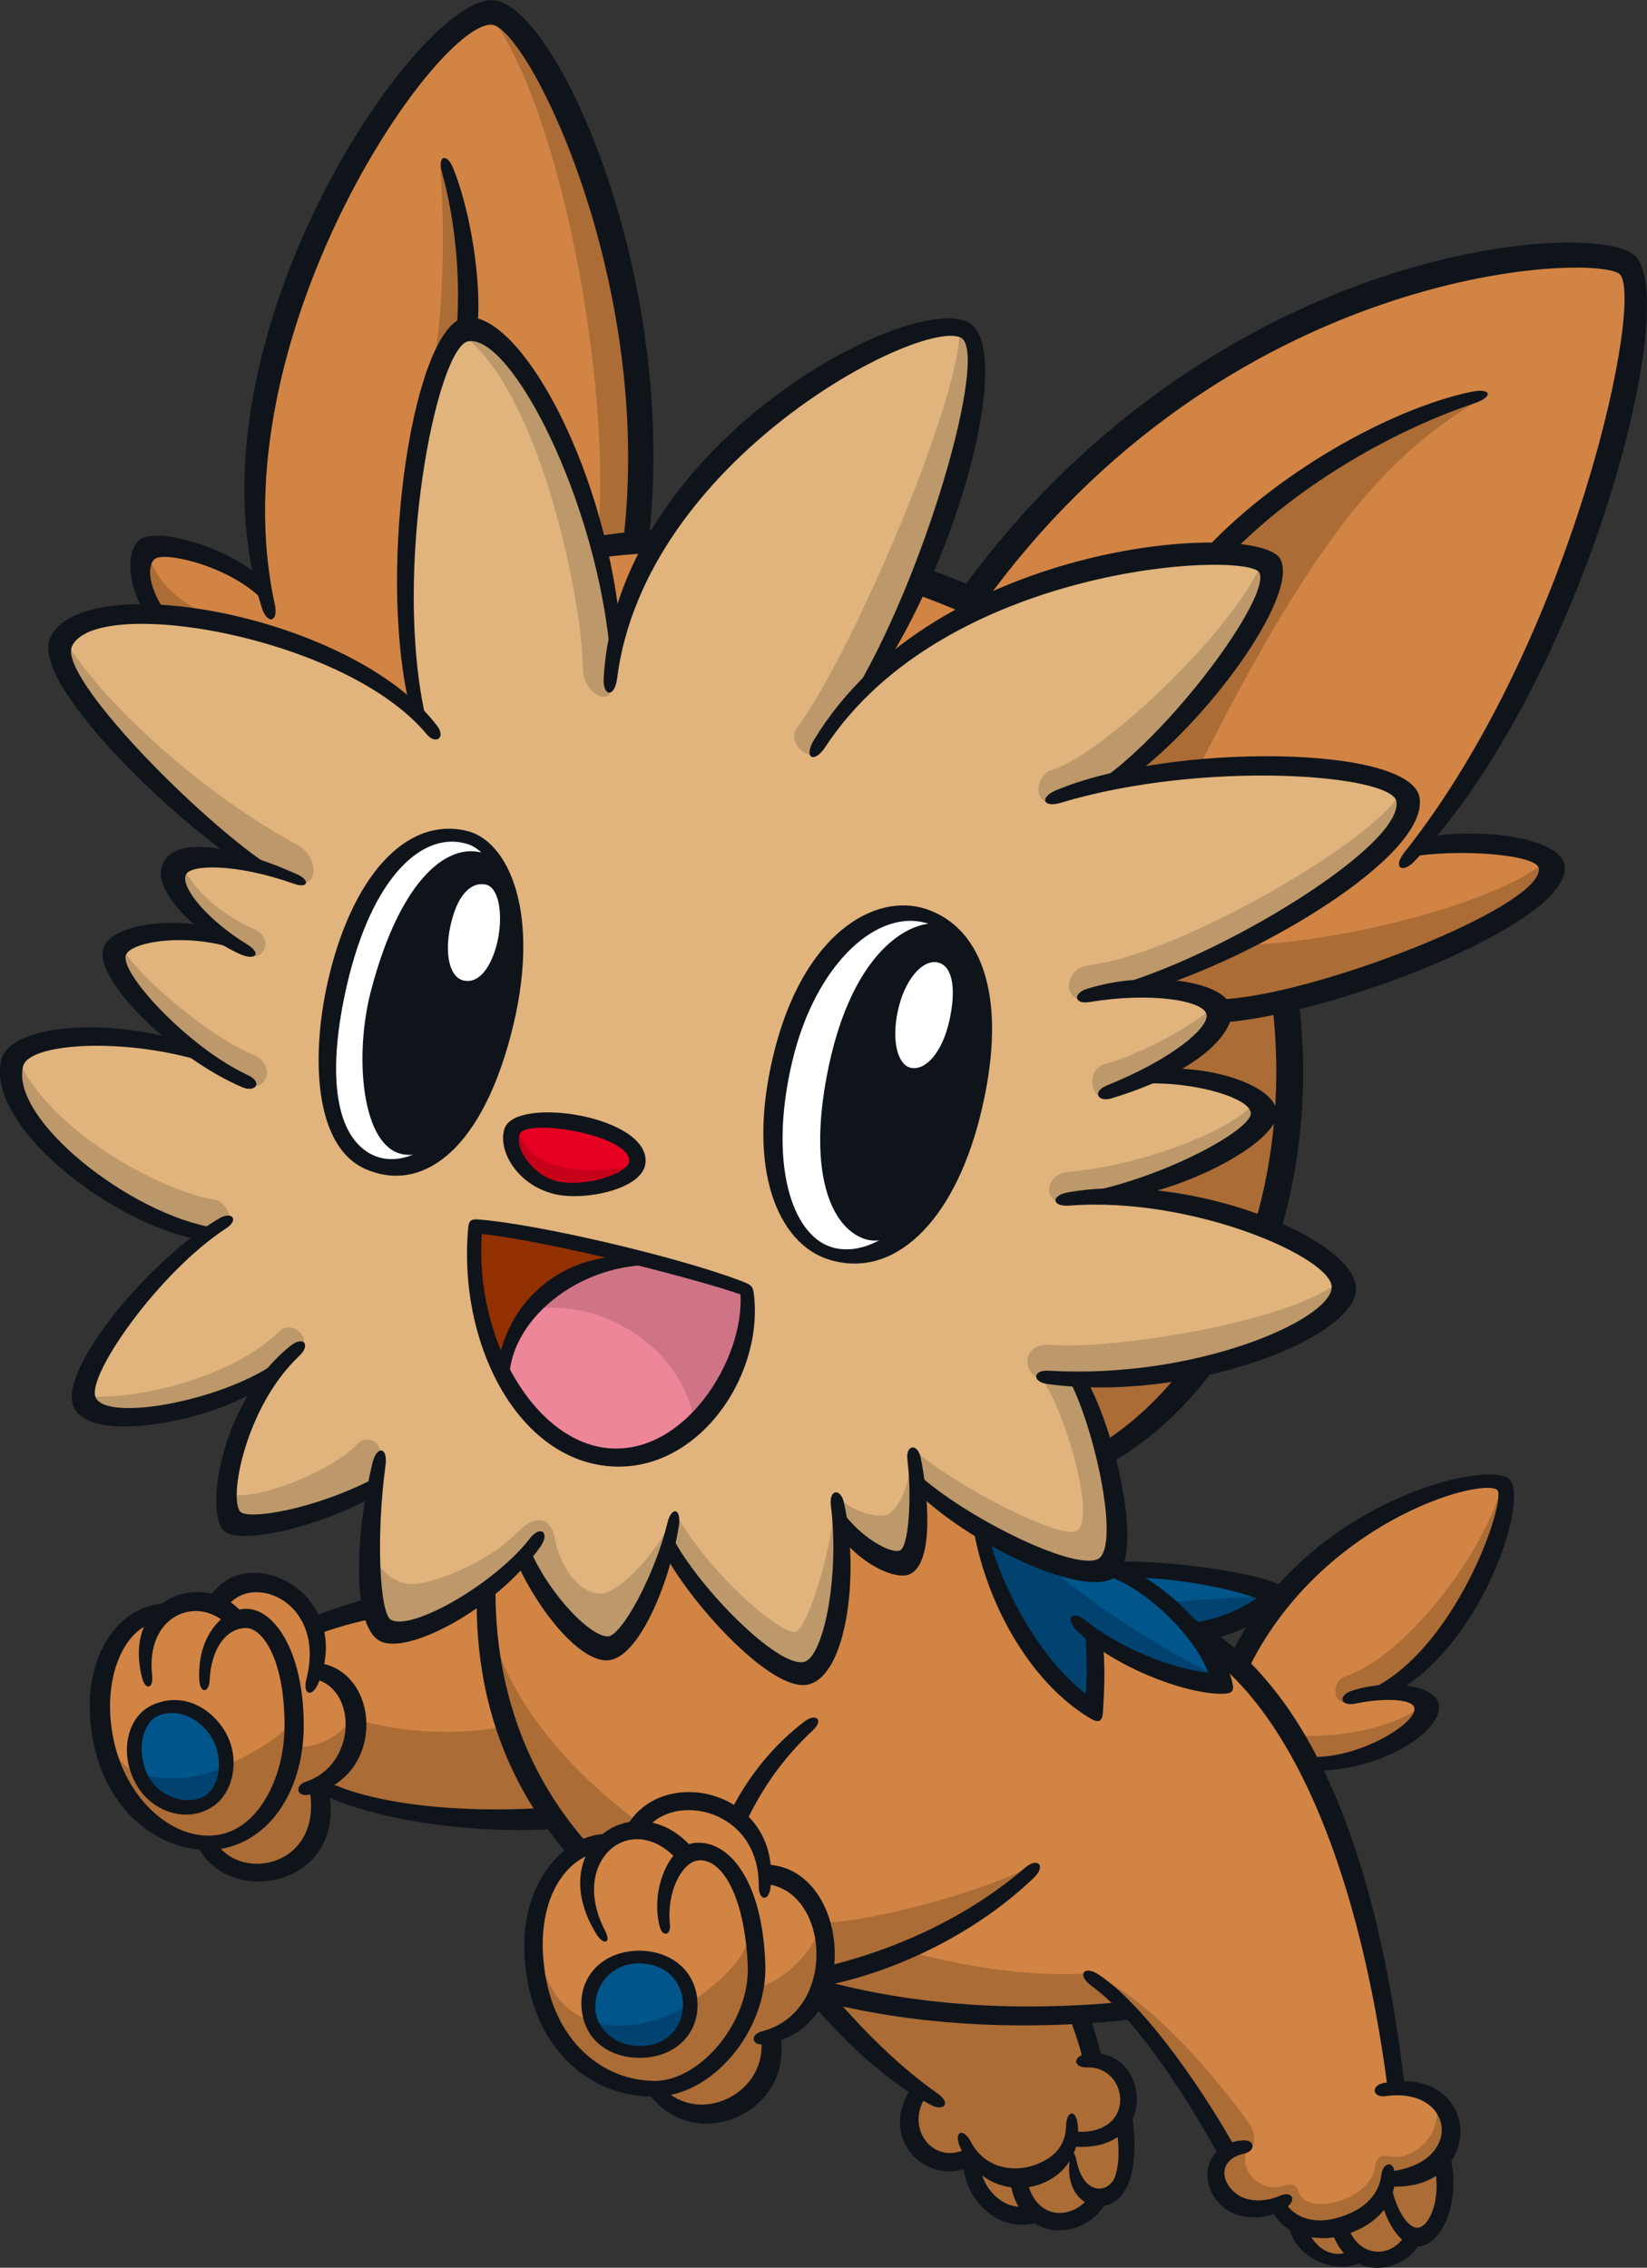 <?xml version="1.0" encoding="UTF-8"?>
<!-- Created with Inkscape (http://www.inkscape.org/) -->
<svg version="1.1" viewBox="0 0 192.04 264.37" xmlns="http://www.w3.org/2000/svg" xmlns:cc="http://creativecommons.org/ns#" xmlns:dc="http://purl.org/dc/elements/1.1/" xmlns:rdf="http://www.w3.org/1999/02/22-rdf-syntax-ns#">
 <rect x="0" y="0" width="192.04" height="264.37" fill="#333333" stroke="none"/>
 <defs>
  <clipPath id="clipPath7293">
   <path d="m0 841.89h595.28v-841.89h-595.28v841.89z"/>
  </clipPath>
 </defs>
 <g transform="translate(-575.41 -548.75)">
  <g transform="matrix(1.25 0 0 -1.25 299.06 1293.6)">
   <g clip-path="url(#clipPath7293)">
    <g transform="translate(324.12 460.46)">
     <path d="m0 0-88.551 78.009c-1.833 2.932-1.557 5.5-0.641 6.232 0.917 0.734 6.783-0.641 10.633-3.574-4.262 22.137 13.608 53.487 21.45 53.487 7.012 0 16.637-32.312 13.338-49.5 7.929 0.962 23.512-1.054 31.212-5.271 18.609 28.051 55.733 35.409 61.508 31.35 3.391-2.383-7.242-41.891-19.342-54.084 4.217 0.276 11.747 0.094 12.008-2.199 0.367-3.209-14.025-10.542-24.841-12.283 1.879-10.726-1.42-33.413-16.774-42.167" fill="#d28444"/>
    </g>
    <g transform="translate(332.45 443.73)">
     <path d="m0 0c-1.541 1.849-4.419 4.521-7.603 6.164l-14.074 14.485-48.387-7.602-6.576-10.685c-1.582-0.465-4.126-1.22-5.295-1.702-1.443 3.438-6.599 5.775-9.281 1.787-1.031 0.482-3.918 0.344-5.087-1.031-4.125 0.757-6.6-5.638-5.569-11.618 1.031-5.982 6.325-9.557 9.832-9.625 2.269-5.157 12.993-2.613 10.449 5.362l0.636 0.145c5.5-3.369 15.934-3.445 21.09-3.033 9.867-16.613 39.09-19.906 53.831-18.035 3.162-3.094 7.128-8.822 9.121-13.018-2.612-2.427-0.184-6.232 4.629-5.361 0.55-0.871 1.557-1.465 2.062-1.695 0.138-1.971 2.888-3.485 5.546-2.569 1.192-0.732 4.263-0.64 4.95 1.559 1.237-0.045 4.307 1.834 2.795 6.967 1.375 2.338 1.557 6.966-3.988 6.783-1.74 13.521-6.813 35.899-19.081 42.722" fill="#d28444"/>
    </g>
    <g transform="translate(336.36 440.38)">
     <path d="m0 0c6.508 13.566 22.824 19.066 25.025 16.867 2.2-2.2-4.675-15.4-11.183-19.204 1.603 0.046 3.728-0.467 3.849-1.375 0.276-2.062-4.859-5.27-10.909-5.179-1.237 2.703-4.536 7.242-6.782 8.891" fill="#d28444"/>
    </g>
    <g transform="translate(321.81 467.15)">
     <path d="m0 0c7.632-0.068 24.411 3.787 24.682 8.525 0.137 2.407-8.113 8.25-21.726 8.594 5.844 1.857 14.163 5.5 14.094 7.906-0.069 2.407-6.324 3.576-9.831 3.712 3.094 1.719 5.775 3.919 5.706 5.638s-4.125 2.406-7.012 2.269c7.425 3.025 26.08 12.002 24.68 17.6-1.1 4.4-20.418 3.094-27.086 1.65 6.393 5.294 16.327 16.789 14.3 20.144-1.994 3.3-27.226-0.275-37.263-10.794 6.187 11.138 12.581 30.044 8.869 33-3.124 2.487-27.996-9.486-32.519-28.737-0.825 8.73-7.931 29.377-14.094 28.324-5.637-0.962-6.394-26.949-4.606-35.543-6.05 6.806-30.34 12.862-33.207 6.256-1.581-3.644 13.063-16.844 17.807-20.281-3.232 0.687-6.394 0.963-7.081-0.688-0.688-1.65 1.856-4.331 3.643-5.912-3.987 0.481-8.662 0.344-9.281-1.856-0.619-2.201 3.506-6.326 6.944-8.8-6.462 1.237-15.794 1.883-16.5-1.444-0.962-4.538 6.325-12.857 17.738-15.881-5.982-5.294-12.238-13.201-11.07-15.675 1.169-2.476 11.688-1.169 17.257 2.199-3.713-4.881-4.95-11.824-3.231-13.337s9.899 1.375 13.131 3.162c-0.825-5.637-1.1-12.237 1.237-13.337 2.338-1.1 9.281 3.575 12.582 6.806 2.269-4.537 5.568-8.388 7.699-8.388 2.132 0 5.364 7.082 5.776 9.213 3.849-5.5 10.45-12.375 13.062-11.55 2.612 0.826 3.506 8.8 3.026 13.337 2.406-2.268 4.468-3.23 5.912-2.68 1.443 0.549 1.443 3.919 1.237 6.669 5.981-4.469 15.377-9.856 17.944-7.289 2.131 2.132-0.756 12.995-2.819 17.188" fill="#e1b47d"/>
    </g>
    <g transform="translate(235.82 436.63)">
     <path d="m0 0c-1.925-0.841-2.591-4.124-1.66-6.205 1.252-2.796 4.34-3.963 6.467-2.622 2.126 1.341 1.787 4.562 0.932 6.058-1.166 2.04-3.67 3.672-5.739 2.769" fill="#00568b"/>
    </g>
    <g transform="translate(264.51 517.77)">
     <path d="m0 0c-4.981 1.102-9.303-3.909-11.215-11.557-1.914-7.658-2.263-17.268 3.146-18.873 5.655-1.677 10.427 5.958 11.903 14.185 1.284 7.15 0.933 15.19-3.834 16.245" fill="#fff"/>
    </g>
    <g transform="translate(307.9 510.51)">
     <path d="m0 0c-6.601 1.834-11.963-4.767-13.521-14.162-1.33-8.016-0.582-16.317 3.988-17.509 5.271-1.375 11.732 5.271 13.291 13.796 1.558 8.525 1.192 16.5-3.758 17.875" fill="#fff"/>
    </g>
    <g transform="translate(280.41 487.29)">
     <path d="m0 0c0.713 3.629-11.093 5.393-11.603 2.842-0.44-2.199 2.266-4.668 4.126-5.04 1.862-0.373 7.105 0.304 7.477 2.198" fill="#e60021"/>
    </g>
    <g transform="translate(267.57 467.97)">
     <path d="m0 0c0.944 6.112 7.206 10.386 12.623 10.834 4.721-1.192 8.548-2.385 10.784-3.131 0.895-9.193-8.179-16.352-13.617-15.654-3.478 0.447-7.454 3.727-9.79 7.951" fill="#ee869a"/>
    </g>
    <g transform="translate(267.71 467.97)">
     <path d="M 0,0 C 0.739,4.059 5.287,10.026 12.623,10.834 7.744,11.989 1.435,13.263 -2.444,13.784 -3.023,9.327 -1.839,4.51 0,0" fill="#933000"/>
    </g>
    <g transform="translate(312.48 453.4)">
     <path d="m0 0c0.596-5.866 5.821-14.071 10.496-16.821 0.229 1.88 0.366 4.951 0.229 6.692 3.896-2.75 9.12-4.354 11.687-4.309-0.274 1.513-1.282 3.484-2.245 4.584 2.842 0.595 6.234 2.154 7.838 3.529-3.162 1.558-11.093 2.658-15.859 2.429-2.566-0.871-7.883 1.008-12.146 3.896" fill="#00568b"/>
    </g>
    <g transform="translate(264.08 564.77)">
     <path d="m0 0c7.517-5.408 11.366-25.483 11.366-31.167 0-2.475 2.658-3.675 2.658-1.833 0 1.559 0.183 3.025 0.642 4.675-1.925 13.566-9.35 30.892-14.666 28.325" fill="#bd986a"/>
    </g>
    <g transform="translate(227.14 536.17)">
     <path d="m0 0c3.851-6.325 13.338-14.575 21.634-19.067 2.276-1.232 1.714-4.089 0.366-3.483-1.833 0.824-3.392 1.375-4.767 1.741-5.682 4.492-18.149 15.217-17.233 20.809" fill="#bd986a"/>
    </g>
    <g transform="translate(238.07 515.2)">
     <path d="m0 0c1.513-3.163 4.868-5.187 6.6-5.913 2.131-0.894 0.966-3.21-0.55-2.475-2.269 1.1-8.25 6.05-6.05 8.388" fill="#bd986a"/>
    </g>
    <g transform="translate(232.23 507.71)">
     <path d="m0 0c2.475-3.712 8.813-8.7 12.443-10.175 2.201-0.893 1.352-3.596-0.618-2.818-2.612 1.031-13.268 8.594-11.825 12.993" fill="#bd986a"/>
    </g>
    <g transform="translate(222.68 497.23)">
     <path d="m0 0c3.105-6.987 13.551-12.491 18.562-13.268 0.424-0.065 1.2-0.847 1.27-1.623l-2.047-1.482c-5.787 0.141-20.538 10.586-17.785 16.373" fill="#bd986a"/>
    </g>
    <g transform="translate(228.68 465.68)">
     <path d="M 0,0 C 5.717,-0.494 14.468,2.046 18.491,6.069 19.549,7.127 21.585,5.437 20.396,4.445 19.55,3.74 18.42,2.61 17.715,1.834 11.998,-1.341 1.481,-3.952 0,0" fill="#bd986a"/>
    </g>
    <g transform="translate(242.44 456.58)">
     <path d="m0 0c2.259-0.848 9.669 2.117 11.928 4.587 0.915 1.001 2.399 0.282 2.187-1.129l-0.494-2.683c-3.952-2.329-10.939-4.303-12.985-3.669-0.704 0.218-0.848 1.906-0.636 2.894" fill="#bd986a"/>
    </g>
    <g transform="translate(257.33 443.66)">
     <path d="m0 0c-0.773 0.545-2.109 5.011-1.686 7.903 0.706-2.47 2.703-3.652 4.4-3.39 2.384 0.366 6.725 2.189 9.167 4.675 2.032 2.07 3.3 1.375 3.643-0.55 0.353-1.972 1.857-4.882 4.149-5.042 1.92-0.134 5.867 4.584 6.875 7.15-0.825-4.492-3.209-12.01-5.867-12.192-2.659-0.183-7.333 6.141-8.067 8.25-3.002-2.91-11.089-7.879-12.614-6.804" fill="#bd986a"/>
    </g>
    <g transform="translate(305.51 450.46)">
     <path d="m0 0c1.463 0.539 1.404 6.658 0.606 10.002-0.15-3.493-1.426-5.616-2.347-5.877-1.097-0.312-3.692 0.537-4.59 1.835l0.3-2.695c0.798-1.199 4.079-3.985 6.031-3.265" fill="#bd986a"/>
    </g>
    <g transform="translate(296.3 439.92)">
     <path d="m0 0c-2.892-0.87-10.313 7.013-12.994 11.756l0.893 2.888c3.163-5.569 9.794-11.264 11.138-10.863 1.15 0.343 3.844 9.226 3.495 12.669 1.447-4.64 0.675-15.484-2.532-16.45" fill="#bd986a"/>
    </g>
    <g transform="translate(306.25 460.73)">
     <path d="m0 0c4.491-3.851 14.024-8.525 15.308-7.607 1.845 1.319-1.374 11.916-3.483 14.39l3.483-0.274c3.024-5.5 4.859-15.491 2.841-17.417-2.016-1.925-12.924 2.932-17.783 7.792 0.091 0.274-0.366 3.116-0.366 3.116" fill="#bd986a"/>
    </g>
    <g transform="translate(346.15 476.5)">
     <path d="m0 0c-4.4-3.851-20.914-6.491-27.088-6.051-2.888 0.207-2.644-3.036-0.55-3.23 8.869-0.825 27.638 2.612 27.638 9.281" fill="#bd986a"/>
    </g>
    <g transform="translate(320.85 486.6)">
     <path d="m0 0c-2.613-0.206-2.363-3.258-0.344-2.818 1.581 0.343 3.438 0.549 4.813 0.481 3.849 1.169 15.743 5.431 13.062 9.075-2.406-3.163-11.611-6.27-17.531-6.738" fill="#bd986a"/>
    </g>
    <g transform="translate(324.15 496.64)">
     <path d="m0 0c-1.856-0.481-1.365-3.609 0.344-3.094 3.643 1.1 11 5.225 9.969 8.662-1.995-2.062-7.451-4.826-10.313-5.568" fill="#bd986a"/>
    </g>
    <g transform="translate(351.82 522.12)">
     <path d="m0 0c-2.137-4.423-20.617-15.234-29.121-16.25-2.605-0.312-2.36-3.652-0.298-3.181 1.739 0.398 3.728 1.044 4.721 1.044 13.369 4.821 27.829 14.362 24.698 18.387" fill="#bd986a"/>
    </g>
    <g transform="translate(338.79 543.46)">
     <path d="m0 0c-2.475-6.188-14.781-17.943-19.594-19.388-1.712-0.512-1.668-3.536 0.206-2.886 1.788 0.618 4.469 1.443 5.844 1.718 5.844 4.537 16.362 17.6 13.544 20.556" fill="#bd986a"/>
    </g>
    <g transform="translate(310.56 565.6)">
     <path d="m0 0c0.643-5.867-9.991-30.708-15.125-37.583-1.056-1.413 1.242-3.408 2.108-2.108 1.467 2.199 3.577 5.132 5.134 6.507 5.407 9.442 13.016 31.442 7.883 33.184" fill="#bd986a"/>
    </g>
    <g transform="translate(269.27 490.67)">
     <path d="m0 0c1.332-4.421 7.388-4.36 11.203-3.392-1.393-1.755-4.905-2.906-7.509-2.179-2.604 0.726-4.662 3.331-3.694 5.571" fill="#c7001a"/>
    </g>
    <g transform="translate(270.34 473.6)">
     <path d="m0 0c5.986 1.591 14.313-3.087 15.435-10.103 3.368 2.527 5.519 8.42 5.238 12.068-2.9 1.123-8.793 2.807-10.944 3.181-4.117-0.749-7.39-2.621-9.729-5.146" fill="#cf7487"/>
    </g>
    <g transform="translate(322.84 443.5)">
     <path d="m0 0c3.474-2.302 8.977-4.993 12.33-4.215-4.749 2.175-13.503 7.668-16.42 10.815-1.773 0.686-4.748 2.173-6.179 3.088 0.401-5.835 5.664-13.159 10.584-16.82 0.219 2.028 0.333 4.283-0.315 7.132" fill="#004370"/>
    </g>
    <g transform="translate(330.08 446.38)">
     <path d="m0 0c1.888 0.343 7.095 0.571 9.44 0.571-1.143-1.087-5.034-3.204-6.808-3.547-0.858 1.203-1.774 2.232-2.632 2.976" fill="#004370"/>
    </g>
    <g transform="translate(242.18 431.21)">
     <path d="m0 0c-2.447-1.208-5.437-1.568-8.042-0.72 1.938-4.716 7.777-4.272 8.042 0.72" fill="#004370"/>
    </g>
    <g transform="translate(262.14 580.46)">
     <path d="m0 0c0.376-4.701 0.527-14.092-1.05-20.834 1.05 2.804 2.413 5.177 3.54 5.592 0.238 3.558-0.355 12.929-2.49 15.242" fill="#ac6c36"/>
    </g>
    <g transform="translate(234.84 544.42)">
     <path d="m0 0c0.825-2.934 3.025-4.95 7.059-6.509-2.75 0.367-5.134 0.734-6.509 0.642-1.008 1.467-1.65 4.308-0.55 5.867" fill="#ac6c36"/>
    </g>
    <g transform="translate(325.19 523.34)">
     <path d="m0 0 4.894 3.94c4.4 3.85 10.764 13.743 9.442 15.858-0.458 0.734-2.385 1.375-4.492 1.1 3.483 4.951 16.866 13.476 24.245 14.484-8.381-5.078-14.746-11.444-26.093-33.861l-7.996-1.521z" fill="#ac6c36"/>
    </g>
    <g transform="translate(365.65 515.82)">
     <path d="m0 0c-5.152-4.469-20.812-8.064-29.096-8.064-3.668-1.925-5.615-2.829-9.434-4.028 3.972 0.084 7.089-1.016 7.548-2.024 7.242 0.092 31.441 7.792 30.982 14.116" fill="#ac6c36"/>
    </g>
    <g transform="translate(341.01 502.49)">
     <path d="m0 0-6.347-0.78c-0.416-1.715-3.071-4.855-5.647-5.741 3.864-0.482 9.621-2.014 9.74-3.863 0.161-2.496-8.693-6.306-14.087-7.727 4.99-0.243 11.993-1.852 14.731-3.3 2.011 6.358 2.495 16.098 1.61 21.411" fill="#ac6c36"/>
    </g>
    <g transform="translate(332.56 468.11)">
     <path d="m0 0c-2.254-2.817-5.152-5.716-8.291-7.647-0.805 2.576-1.561 5.009-2.712 6.771 3.356-0.09 6.655 0.151 11.003 0.876" fill="#ac6c36"/>
    </g>
    <g transform="translate(329.91 527.42)">
     <path d="M 0,0 -4.078,-4.033 2.55,-3.106 0,0 z" fill="#ac6c36"/>
    </g>
    <g transform="translate(361.16 457.25)">
     <path d="m0 0c-1.877-6.738-9.211-15.905-14.526-17.692-1.581-0.533-1.128-2.868 0.274-2.383 1.329 0.458 2.658 0.778 3.484 0.825 4.903 3.437 12.6 14.666 10.768 19.25" fill="#ac6c36"/>
    </g>
    <g transform="translate(353.83 436.94)">
     <path d="m0 0c-2.477-2.338-8.984-3.301-12.056-2.842l1.239-2.611c2.979-0.138 11.962 2.519 10.817 5.453" fill="#ac6c36"/>
    </g>
    <g transform="translate(266.6 445.19)">
     <path d="m0 0c3.988-19.563 36.438-34.597 56.101-33.353 1.1-0.855 2.337-1.887 3.506-3.262-24.563-4.808-59.612 7.625-59.607 36.615" fill="#ac6c36"/>
    </g>
    <g transform="translate(297.38 410.08)">
     <path d="m0 0c1.947-2.699 6.152-6.906 9.34-8.898-2.302-4.559 0.709-7.571 4.781-6.508 0.044-2.168 2.301-6.463 6.021-5.135 1.548-1.105 4.603-1.195 5.931 1.24 1.727-0.576 3.098 3.365 2.39 7.127 1.107 1.86 0.532 5.799-2.832 5.799-0.266 1.195-0.886 3.322-1.284 4.295-5.224-0.443-18.549 0.133-24.347 2.08" fill="#ac6c36"/>
    </g>
    <g transform="translate(354.65 400.37)">
     <path d="m0 0c2.063-1.102 2.385-4.311 0.918-5.959 0.869-2.889-0.047-7.379-2.477-7.104-1.099-2.201-4.033-2.705-5.269-1.744-1.56-0.64-4.904 0.184-5.638 2.614-0.734 0.55-1.558 1.33-1.834 1.97-4.812-1.328-7.15 2.155-4.903 5.088-1.834 3.301-7.517 12.711-12.742 16.6 5.225-1.817 12.1-9.998 14.988-14.123 0.548-0.783 0.55-2.338-0.317-2.475-0.752-1.609 1.232-3.974 3.445-3.197 0.76 0.266 1.203 0.103 1.443-0.654 0.694-2.178 6.713-0.821 7.099 2.509 0.096 0.825 0.607 1.047 1.443 0.877 2.356-0.48 5.449 2.664 3.844 5.598" fill="#ac6c36"/>
    </g>
    <g transform="translate(254.09 435.59)">
     <path d="m0 0c4.873-1.499 10.495-1.498 14.318-0.674 1.274-3.823 2.549-6.448 4.273-8.547-4.423-0.524-16.729-0.13-21.377 3.168 1.349 1.499 3.161 3.954 2.786 6.053" fill="#ac6c36"/>
    </g>
    <g transform="translate(254.32 436.41)">
     <path d="m0 0c-0.824-2.099-3.373-3.598-5.622-3.448-0.675-4.573-4.497-9.145-8.246-9.145 1.574-3.598 11.245-4.274 10.345 5.397 2.399 1.274 4.048 3.822 3.523 7.196" fill="#ac6c36"/>
    </g>
    <g transform="translate(248.55 435.96)">
     <path d="m0 0c-0.707-2.05-4.255-3.712-6.364-4.752-0.265-4.992-6.105-5.436-8.042-0.72-2.295 0.747-2.451 2.432-3.51 5.322-0.075-6.222 4.647-12.069 10.119-11.919 5.173 0.14 8.397 7.346 7.797 12.069" fill="#ac6c36"/>
    </g>
    <g transform="translate(266.74 594.61)">
     <path d="m0 0c7.149-9.763 11.55-36.621 10.037-49.362h3.346c3.117 9.807-3.666 46.474-13.383 49.362" fill="#ac6c36"/>
    </g>
    <g transform="translate(322.92 522.54)">
     <path d="m0 0c7.044 4.419 16.87 17.801 15.612 19.975-1.53 1.966-29.306 0.671-40.465-16.298-1.067-1.623-2.064-0.999-1.056 0.663 11.389 18.781 41.639 20.5 43.513 16.839 1.742-3.404-6.824-15.245-14.179-20.539l-3.425-0.64z" fill="#0f141b"/>
    </g>
    <g transform="translate(323.21 503.49)">
     <path d="m0 0c9.763 1.925 28.739 13.246 28.132 17.624-0.361 2.551-17.957 3.919-31.305-0.103-1.665-0.501-2.044 0.493-0.436 1.168 10.483 4.413 33.171 4.275 33.903-0.726 0.805-5.491-15.398-15.028-25.619-18.008l-4.675 0.045z" fill="#0f141b"/>
    </g>
    <g transform="translate(300.38 530.63)">
     <path d="m0 0c6.979 11.286 12.967 32.378 10.341 33.75-3.619 1.893-29.499-11.246-32.084-31.816-0.221-1.753-1.345-1.684-1.245 0.075 1.23 21.782 28.374 35.946 33.935 33.22 4.304-2.108-0.314-20.608-8.013-32.639l-2.934-2.59z" fill="#0f141b"/>
    </g>
    <g transform="translate(259.23 530.27)">
     <path d="m0 0c-3.005 13.049 0.492 35.543 5.337 36.018 4.857 0.475 12.627-13.137 14.325-28.324l-0.873-3.399c-1.169 14.529-9.291 30.19-13.264 29.482-2.893-0.515-7.155-21.416-3.924-35.302l-1.601 1.525z" fill="#0f141b"/>
    </g>
    <g transform="translate(243.49 515.43)">
     <path d="m0 0c-6.309 4.056-19.582 16.752-17.743 20.928 2.972 6.749 28.342 2.148 36.128-8.199 0.801-1.066-0.144-1.779-0.995-0.754-7.617 9.176-30.855 13.033-33.088 8.197-1.299-2.816 11.809-16.208 18.799-20.745l-3.101 0.573z" fill="#0f141b"/>
    </g>
    <g transform="translate(243.46 506.9)">
     <path d="m0 0c-3.984 1.811-8.334 5.951-7.186 8.44 1.428 3.091 8.25 0.925 12.516-0.997 1.265-0.57 1.029-1.364-0.274-0.891-5.369 1.905-9.644 1.83-10.092 0.859-0.558-1.209 2.152-4.333 5.664-6.475 1.501-0.915 0.775-1.574-0.628-0.936" fill="#0f141b"/>
    </g>
    <g transform="translate(243.4 507.26)">
     <path d="m0 0c-4.744 1.719-10.211 0.798-10.588-0.481-0.507-1.724 5.879-8.606 11.364-11.156 1.466-0.681 0.745-1.676-0.519-1.134-6.433 2.767-13.795 10.005-12.942 12.908 0.685 2.33 6.417 2.967 10.347 1.926l2.338-2.063z" fill="#0f141b"/>
    </g>
    <g transform="translate(239.57 480.27)">
     <path d="m0 0c-8.4 1.637-19.823 10.703-18.373 16.751 0.782 3.265 9.72 4.09 17.535 1.569l2.807-2.223c-7.583 2.834-17.713 2.421-18.303 0.072-1.232-4.935 9.984-13.838 17.925-15.082l-1.591-1.087z" fill="#0f141b"/>
    </g>
    <g transform="translate(245.74 466.63)">
     <path d="m0 0c-4.848-3.334-16.347-5.558-17.813-1.91-1.403 3.491 7.191 13.765 13.592 17.521 1.226 0.719 1.865-0.132 0.674-0.908-6.319-4.115-13.001-13.713-12.208-15.739 0.962-2.458 12.508-0.248 17.324 3.568l-1.569-2.532z" fill="#0f141b"/>
    </g>
    <g transform="translate(256.04 456.37)">
     <path d="m0 0c-5.114-2.885-12.952-4.764-14.192-3.138-1.607 2.106-0.089 12.032 6.347 17.145 1.201 0.955 1.904 0.085 0.788-0.967-4.978-4.696-6.596-13.25-5.495-14.508 0.694-0.792 6.842 0.142 12.664 3.177l-0.112-1.709z" fill="#0f141b"/>
    </g>
    <g transform="translate(256.51 442.84)">
     <path d="m0 0c-2.747 1.516-2.194 10.324-0.703 16.549 0.409 1.713 1.469 1.574 1.236-0.167-0.912-6.746-0.53-13.835 0.498-14.405 1.941-1.086 9.699 3.351 12.974 7.593 0.984 1.275 1.904 0.531 0.97-0.784-4.153-5.842-12.473-10.167-14.975-8.786" fill="#0f141b"/>
    </g>
    <g transform="translate(277.74 441.03)">
     <path d="m0 0c-2.608-0.101-6.367 4.574-8.354 8.904l1.174 1.312c1.983-4.391 5.65-7.984 7.202-7.984 1.278 0 4.39 5.692 5.564 10.554 0.4 1.658 1.341 1.392 1.071-0.292-0.837-5.216-3.742-12.381-6.657-12.494" fill="#0f141b"/>
    </g>
    <g transform="translate(296.49 438.78)">
     <path d="m0 0c-3.346-0.825-10.816 7.38-13.333 12.049l0.639 1.7c2.408-4.676 9.807-12.19 12.269-11.651 1.776 0.389 3.359 7.756 2.518 14.61-0.181 1.47 0.899 1.672 1.226 0.226 1.449-6.438 0.312-16.039-3.319-16.934" fill="#0f141b"/>
    </g>
    <g transform="translate(299.53 455.08)">
     <path d="m0 0c1.719-2.544 4.684-4.199 5.534-3.781 0.75 0.375 1.1 4.812 0.656 8.467-0.167 1.373 0.947 1.542 1.234 0.184 0.688-3.255 1.316-9.83-1.014-10.886-1.289-0.584-4.417 0.894-6.318 3.345l-0.092 2.671z" fill="#0f141b"/>
    </g>
    <g transform="translate(322.38 467.28)">
     <path d="m0 0c2.612-4.538 5.322-15.747 2.943-18.284-2.329-2.48-13.072 2.335-18.71 7.696l-0.091 1.88c4.563-4.278 15.58-9.643 17.198-7.922 1.698 1.812-0.587 12.178-2.944 16.613l1.604 0.017z" fill="#0f141b"/>
    </g>
    <g transform="translate(318.8 466.8)">
     <path d="m0 0c-1.479 0.199-1.392 1.332 0.099 1.244 13.609-0.806 26.178 4.666 26.4 7.731 0.196 2.749-12.975 8.559-24.456 7.665-1.655-0.129-1.776 0.95-0.138 1.239 11.528 2.039 27.157-4.516 26.864-9.127-0.291-4.586-15.704-10.514-28.769-8.752" fill="#0f141b"/>
    </g>
    <g transform="translate(328.34 496.09)">
     <path d="m0 0c5.019 0.688 11.894-1.341 11.859-4.091-0.03-2.394-7.149-6.565-13.922-7.804l-4.628 0.321c7.998 1.433 16.167 6.023 16.11 7.535-0.065 1.694-7.185 3.42-11.791 2.56l2.372 1.479z" fill="#0f141b"/>
    </g>
    <g transform="translate(324.36 494.66)">
     <path d="m0 0c6.179 2.496 9.484 5.405 9.272 6.587-0.24 1.34-5.224 2.131-10.948 1.175-1.378-0.23-1.571 0.797-0.238 1.224 5.48 1.76 13.009 0.867 13.524-1.849 0.315-1.657-1.953-5.522-11.207-8.354-1.27-0.388-1.86 0.629-0.403 1.217" fill="#0f141b"/>
    </g>
    <g transform="translate(311.32 538.54)">
     <path d="m0 0c-1.662 0.741-3.359 1.416-5.081 2.02l1.019 2.384c2.417-0.835 4.781-1.807 7.063-2.911l-3.001-1.493z" fill="#0f141b"/>
    </g>
    <g transform="translate(338.07 481.54)">
     <path d="m0 0c1.925 6.442 2.545 13.575 1.691 20.636l2.453 0.533c0.936-7.473 0.314-15.103-1.78-21.987l-2.364 0.818z" fill="#0f141b"/>
    </g>
    <g transform="translate(334.56 468.55)">
     <path d="m0 0c-2.77-3.884-6.232-7.118-10.359-9.396l-0.499 2.029c2.839 1.791 5.346 4.105 7.494 6.814l3.364 0.553z" fill="#0f141b"/>
    </g>
    <g transform="translate(281.86 544.3)">
     <path d="m0 0c-1.669-0.075-3.312-0.225-4.915-0.449l-0.516 1.959c2.144 0.358 4.327 0.589 6.532 0.696l-1.101-2.206z" fill="#0f141b"/>
    </g>
    <g transform="translate(334.67 502.67)">
     <path d="m0 0c8.486 0.151 30.215 8.563 29.959 12.194-0.088 1.318-7.488 1.903-12.117 1.087l1.482 1.825c5.324 0.975 12.934-0.033 13.055-2.793 0.236-5.359-22.03-13.923-32.265-14.479-4e-3 0 0.018 0.391 0.015 0.391l-0.129 1.775z" fill="#0f141b"/>
    </g>
    <g transform="translate(332.97 544.05)">
     <path d="m0 0c6.916 7.664 17.848 13.714 25.332 15.282 1.904 0.401 2.125-0.453 0.295-1.069-8.191-2.764-16.95-8.056-22.882-14.233l-2.745 0.02z" fill="#0f141b"/>
    </g>
    <g transform="translate(266.99 595.87)">
     <path d="m0 0c5.8-0.093 17.567-25.764 14.558-50.704l-2.364-0.042c3.04 24.391-8.962 48.395-12.286 48.454-5.275 0.052-25.597-29.356-20.184-54.074 0.361-1.652-0.703-1.892-1.2-0.34-7.789 24.37 14.349 56.82 21.476 56.706" fill="#0f141b"/>
    </g>
    <g transform="translate(234.77 538.4)">
     <path d="m0 0c-1.661 2.534-2.078 5.873-0.705 7.093 1.564 1.391 8.68-0.791 11.545-3.701l0.263-2.161c-3.025 3.387-9.35 4.831-10.313 4.143-0.87-0.621-0.594-2.945 1.158-5.236l-1.948-0.138z" fill="#0f141b"/>
    </g>
    <g transform="translate(263.66 564.96)">
     <path d="m0 0c0.373 4.211 0.056 9.757-1.367 14.902-0.415 1.501 0.47 1.785 1.056 0.342 1.6-3.93 2.717-10.64 2.253-15.124l-1.942-0.12z" fill="#0f141b"/>
    </g>
    <g transform="translate(310.32 540.23)">
     <path d="m0 0c23.33 32.723 58.688 35.223 63.104 31.948 4.875-3.616-4.594-40.062-20.413-56.631-1.125-1.179-2.045-0.572-0.941 0.82 15.871 19.985 22.557 52.254 20.029 53.996-2.724 1.878-36.761 0.723-59.541-31.178l-2.238 1.045z" fill="#0f141b"/>
    </g>
    <g transform="translate(264.7 517.16)">
     <path d="m0 0c-4.213 1.314-8.952-3.113-11.271-13.207-1.77-7.703-1.268-13.742 2.169-15.664 2.99-1.671 8.526 0.383 11.498 11.584 2.625 9.918 0.592 16.36-2.396 17.287m4.004-17.912c-2.937-11.075-8.52-14.617-13.55-12.389-4.85 2.151-5.052 10.709-3.474 17.575 2.182 9.503 7.157 15.331 12.949 13.955 3.904-0.923 7.083-7.815 4.075-19.141" fill="#0f141b"/>
    </g>
    <g transform="translate(295 496.97)">
     <path d="m0 0c-2.258-9.431-0.121-16.263 3.668-17.411 4.075-1.237 9.861 3.292 12.414 13.132 2.286 8.81 0.39 15.777-3.377 17.032-4.727 1.574-10.541-3.718-12.705-12.753m3.38-18.554c-4.72 1.483-7.685 8.395-5.197 18.915 2.721 11.511 9.525 15.329 14.248 13.781 5.453-1.788 7.779-8.705 5.031-19.507-2.455-9.651-7.983-15.106-14.082-13.189" fill="#0f141b"/>
    </g>
    <g transform="translate(311.48 492.4)">
     <path d="m0 0c2.168 9.2 1.678 14.98-1.46 16.932-2.546 1.583-9.052-0.646-11.643-12.928-1.95-9.252-0.043-14.59 3.023-15.945 3.816-1.687 8.315 4.451 10.08 11.941" fill="#0f141b"/>
    </g>
    <g transform="translate(269.54 490.06)">
     <path d="m0 0c-0.414-1.668 1.612-3.913 3.428-4.333 2.801-0.645 6.671 0.754 6.793 1.812 0.286 2.478-9.816 4.157-10.221 2.521m3.258-5.542c-3.575 0.871-5.321 4.167-4.649 6.122 1.05 3.052 13.557 1.166 13.144-3.219-0.234-2.473-5.73-3.577-8.495-2.903" fill="#0f141b"/>
    </g>
    <g transform="translate(266.02 480.79)">
     <path d="m0 0c-0.679-9.764 4.925-19.335 11.78-19.97 7.196-0.663 12.72 8.311 12.348 14.344-4.535 1.564-18.114 5.024-24.128 5.626m11.584-21.626c-8.525 0.962-13.825 11.75-12.848 22.236 0.059 0.622 0.262 0.783 0.86 0.756 5.318-0.38 18.227-3.366 24.399-5.667 1.285-0.48 1.306-0.568 1.406-1.485 0.832-7.8-5.551-16.775-13.817-15.84" fill="#0f141b"/>
    </g>
    <g transform="translate(267.56 468.89)">
     <path d="M 0,0 C 1.095,5.756 5.907,10.133 12.81,9.862 L 15.788,8.934 C 8.347,9.759 1.019,4.271 1.019,-1.762 L 0,0 z" fill="#0f141b"/>
    </g>
    <g transform="translate(327.03 407.59)">
     <path d="m0 0c-16.432-1.908-36.939 0.287-50.016 12.306-7.544 6.932-11.653 16.036-11.464 27.259l1.753 1.186c-0.203-10.73 3.596-20.043 11.017-26.864 10.494-9.645 27.554-14.2 47.489-12.307l1.221-1.58z" fill="#0f141b"/>
    </g>
    <g transform="translate(249.76 444.89)">
     <path d="m0 0c2.045 0.843 4.057 1.495 6.153 2.028l0.292-1.924c-1.994-0.396-3.929-0.936-5.912-1.685l-0.533 1.581z" fill="#0f141b"/>
    </g>
    <g transform="translate(241.23 424.05)">
     <path d="m0 0c2.349-3.791 10.103-2.207 8.695 5.081l1.623 0.577c2.672-9.849-9.533-12.152-12.204-5.605l1.886-0.053z" fill="#0f141b"/>
    </g>
    <g transform="translate(250.66 440.81)">
     <path d="m0 0c6.024-0.682 6.495-10.896-0.784-12.315-1.139-0.222-1.322 0.87-0.277 1.215 4.885 1.619 4.798 8.863 0.695 9.602l0.366 1.498z" fill="#0f141b"/>
    </g>
    <g transform="translate(240.34 446.42)">
     <path d="m0 0c3.247 6.338 13.985 0.995 10.424-7.543-0.567-1.357-1.479-1.059-1.101 0.419 1.926 7.52-5.709 10.267-7.7 6.234l-1.623 0.89z" fill="#0f141b"/>
    </g>
    <g transform="translate(235.75 444.58)">
     <path d="m0 0c-2.904-0.326-5.452-5.19-3.971-11.395 1.317-5.509 5.898-9.316 10.038-8.353 3.424 0.802 5.805 5.262 5.805 10.141 0 6.168-2.059 9.114-3.64 9.074-1.763-0.046-3.193-1.833-3.347-4.859-0.064-1.253-0.895-1.251-0.964 0-0.226 4.035 2.129 6.538 4.243 6.646 2.704 0.138 5.5-3.93 5.5-10.879 0-5.474-2.655-10.337-7.305-11.425-4.152-0.973-10.397 1.786-12.19 9.294-1.866 7.818 2.032 13.836 7.206 13.51l-1.375-1.754z" fill="#0f141b"/>
    </g>
    <g transform="translate(242.31 444.32)">
     <path d="m0 0c-2.738 2.818-7.658 1.009-7.042-4.657 0.144-1.321-0.634-1.463-0.946-0.215-1.948 7.774 6.384 10.234 9.638 5.652l-1.65-0.78z" fill="#0f141b"/>
    </g>
    <g transform="translate(235.71 435.8)">
     <path d="m0 0c-1.543-0.805-1.863-3.713-0.75-5.647 1.37-2.379 4.201-2.538 5.343-1.692 1.461 1.082 1.532 3.781 0.481 5.422-1.461 2.283-3.757 2.605-5.074 1.917m-1.887-6.396c-1.707 2.967-0.861 6.338 1.375 7.415 2.642 1.271 5.279 0.021 6.715-2.165 1.649-2.511 1.029-5.753-0.807-7.13-2.326-1.745-5.749-0.784-7.283 1.88" fill="#0f141b"/>
    </g>
    <g transform="translate(273.17 425.35)">
     <path d="m0 0c-5.054-0.504-16.326 0.121-22.803 3.559l1.286 0.774c5.64-2.591 14.811-2.82 20.555-2.374l0.962-1.959z" fill="#0f141b"/>
    </g>
    <g transform="translate(297.75 411.01)">
     <path d="m0 0c4.017-4.811 7.557-8.111 10.775-10.365 1.343-0.94 0.59-1.723-0.66-1.059-3.59 1.904-7.405 5.17-11.126 9.561l1.011 1.863z" fill="#0f141b"/>
    </g>
    <g transform="translate(312.02 394.02)">
     <path d="m0 0c-4.331-2.432-9.35 2.406-5.774 7.355l1.259-0.917c-2.12-3.057 0.679-6.657 3.827-4.926l0.688-1.512z" fill="#0f141b"/>
    </g>
    <g transform="translate(310.66 395.59)">
     <path d="m0 0c-0.68 1.459 0.245 1.947 0.991 0.525 1.254-2.394 3.824-2.869 5.878-2.17 1.647 0.563 2.944 1.633 2.989 3.625 0.032 1.401 0.867 1.68 1.075 0.278 0.353-2.373-0.944-4.807-3.582-5.707-2.325-0.795-5.671-0.168-7.351 3.449" fill="#0f141b"/>
    </g>
    <g transform="translate(321.12 397.1)">
     <path d="m0 0c6.084-0.605 5.328 6.105 1.366 5.965-1.283-0.045-1.39 1.033-0.118 1.242 6.04 0.994 7.136-9.584-1.492-8.588l0.244 1.381z" fill="#0f141b"/>
    </g>
    <g transform="translate(322.62 408.09)">
     <path d="m0 0c0.443-1.105 0.918-2.744 1.307-4.365l-1.787-0.121c-0.412 1.711-0.933 3.187-1.375 4.263l1.855 0.223z" fill="#0f141b"/>
    </g>
    <g transform="translate(326.5 399.61)">
     <path d="m0 0c0.735-3.645 0.446-6.791-0.677-8.32-1.677-2.285-5.377-1.159-4.991 2.908 0.102 1.068 0.46 1.226 0.667 0.183 0.68-3.412 3.085-3.017 3.603-1.47 0.391 1.172 0.426 2.728 0.063 4.871l1.335 1.828z" fill="#0f141b"/>
    </g>
    <g transform="translate(324.23 390.39)">
     <path d="m0 0c-2.304-3.816-8.354-3.488-8.938 2.285l1.53 0.242c0.659-4.367 4.52-4.125 6.033-1.685l1.375-0.842z" fill="#0f141b"/>
    </g>
    <g transform="translate(318.32 388.78)">
     <path d="m0 0c-3.884-1.615-7.675 2.055-7.372 5.973l1.538-0.805c0.269-2.453 2.59-4.561 4.845-3.66l0.989-1.508z" fill="#0f141b"/>
    </g>
    <g transform="translate(334.78 394.8)">
     <path d="m0 0c-2.454 4.512-7.45 12.67-11.876 15.865-1.399 1.01-0.741 1.998 0.696 1.035 4.739-3.175 10.33-11.884 12.578-15.904l-1.398-0.996z" fill="#0f141b"/>
    </g>
    <g transform="translate(335.32 389.94)">
     <path d="M 0,0 C -2.793,2.215 -1.792,6.117 1.703,6.326 2.842,6.395 2.912,5.324 1.798,5.082 -0.417,4.605 -0.567,2.656 1.06,1.365 2.092,0.549 3.743,0.549 5.149,1.156 6.256,1.635 6.762,0.801 5.776,0.078 4.121,-1.137 1.492,-1.184 0,0" fill="#0f141b"/>
    </g>
    <g transform="translate(340.83 390.67)">
     <path d="m0 0c0.938-1.715 2.863-2.166 4.765-1.691 2.337 0.586 4.089 1.925 4.338 4.074 0.13 1.127 1.107 1.369 1.224 0.24 0.315-3.008-1.92-5.207-5.219-5.998-1.771-0.424-5.301-0.115-6.309 2.729l1.201 0.646z" fill="#0f141b"/>
    </g>
    <g transform="translate(350.46 393.34)">
     <path d="m0 0c7.291 0.637 6.342 7.939-0.092 7.049-1.277-0.178-1.468 0.998-0.191 1.232 9.355 1.727 9.535-10.334 0.369-9.644l-0.086 1.363z" fill="#0f141b"/>
    </g>
    <g transform="translate(356.11 395.49)">
     <path d="m0 0c1.514-4.154-0.318-9.127-2.836-9.127-1.342 0-2.801 1.947-3.312 4.199l0.855 1.61c0.48-2.395 1.58-4.09 2.49-4.053 1.127 0.047 2.258 2.742 1.567 5.738l1.236 1.633z" fill="#0f141b"/>
    </g>
    <g transform="translate(353.66 386.98)">
     <path d="m0 0c-1.459-3.395-7.097-3.875-8.396 1.01l1.46 0.515c0.929-3.328 4.288-3.318 5.477-0.943l1.459-0.582z" fill="#0f141b"/>
    </g>
    <g transform="translate(348.49 385.22)">
     <path d="m0 0c-1.959-1.752-6.801-0.336-7.25 3.412l1.684-0.404c0.928-2.533 3.009-3.092 4.496-2.055l1.07-0.953z" fill="#0f141b"/>
    </g>
    <g transform="translate(331.83 445.22)">
     <path d="m0 0c11.501-6.123 17.706-22.09 20.302-44.073l-1.6-0.103c-2.537 19.452-8.456 34.489-17.025 40.662l-1.677 3.514z" fill="#0f141b"/>
    </g>
    <g transform="translate(313.21 453.03)">
     <path d="m0 0c1.221-5.164 4.873-11.861 9.167-15.124 0.114 2.245 0.104 4.004-0.115 5.912l1.696-1.055c0.193-2.028 0.177-4.031 0-6.599-0.062-0.891-0.439-0.993-1.214-0.527-5.779 3.482-9.852 11.091-10.947 18.171l1.413-0.778z" fill="#0f141b"/>
    </g>
    <g transform="translate(335.03 437.91)">
     <path d="m0 0c-3.549 0-10.215 2.605-13.551 5.935-1.073 1.071-0.366 1.91 0.808 0.952 3.169-2.586 8.073-4.556 11.488-4.91-1.351 3.569-6.038 8.145-10.06 9.245l0.811 1.146c5.051-1.426 10.548-7.287 11.5-11.286 0.192-0.805 0.049-1.082-0.996-1.082" fill="#0f141b"/>
    </g>
    <g transform="translate(332.19 444.46)">
     <path d="m0 0c2.371 0.413 4.532 1.23 6.086 2.369-2.689 0.987-7.788 1.914-11.621 1.928l-2.41 1.401c4.674 0.412 13.973-0.869 16.315-2.14 0.838-0.453 0.847-1.082 0.172-1.719-1.633-1.538-4.723-2.973-7.546-3.558l-0.996 1.719z" fill="#0f141b"/>
    </g>
    <g transform="translate(335.7 441.12)">
     <path d="m0 0c6.635 14.266 23.401 18.588 26.06 16.895 2.134-1.361-2.11-15.235-10.534-20.001h-3.024c8.524 3.253 13.571 18.219 12.515 18.93-1.68 1.131-16.721-3.107-23.342-17.029l-1.675 1.205z" fill="#0f141b"/>
    </g>
    <g transform="translate(342.68 432.09)">
     <path d="m0 0c4.62-0.609 10.727 3.075 10.322 4.544-0.217 0.788-2.783 0.926-5.472 0.366-1.446-0.301-1.705 0.758-0.303 1.209 3.541 1.138 7.744 0.448 8.057-1.225 0.48-2.587-5.424-6.332-11.852-6.264l-0.752 1.37z" fill="#0f141b"/>
    </g>
    <g transform="translate(267.81 500.46)">
     <path d="m0 0c1.904 6.901 1.63 14.546-1.297 15.737-3.407 1.388-8.022-1.998-10.831-12.728-1.543-5.895-0.909-13.955 2.572-15.135 3.195-1.082 7.107 3.254 9.556 12.126" fill="#0f141b"/>
    </g>
    <g transform="translate(266.36 513.39)">
     <path d="m0 0c-1.407 0.263-2.674-1.06-3.281-3.945-0.561-2.663-0.012-4.726 1.241-5.01 1.78-0.402 2.941 2.086 3.281 4.256 0.344 2.197-0.033 4.472-1.241 4.699" fill="#fff"/>
    </g>
    <g transform="translate(308.66 506.09)">
     <path d="m0 0c-1.407 0.416-3.01-1.362-3.702-3.966-0.808-3.042-0.214-5.524 1.057-5.824 1.314-0.31 2.924 1.273 3.623 4.399 0.635 2.852 0.335 5.004-0.978 5.391" fill="#fff"/>
    </g>
    <g transform="translate(317.48 421.29)">
     <path d="m0 0c3.173 3.627-15.957 17.924-20.625 13.957-2.75-2.338-5.5-6.119-6.737-8.663-3.232 1.925-8.456 2.132-9.695-1.306-1.305-0.137-2.199-0.619-2.75-1.238-3.643 0.275-7.745-5.051-6.599-12.993 1.031-7.15 8.112-10.175 11-10.107 3.162-4.4 11.481-2.063 11 4.881 1.581 0.138 4.744 3.437 5.018 5.775 4.195 0.895 15.538 5.295 19.388 9.694" fill="#d28444"/>
    </g>
    <g transform="translate(285.41 410)">
     <path d="m0 0c-0.452 2.145-2.987 3.713-5.438 3.416-2.596-0.316-4.29-2.852-3.877-5.289 0.463-2.748 2.981-4.059 5.492-3.545 3.266 0.668 4.251 3.397 3.823 5.418" fill="#00568b"/>
    </g>
    <g transform="translate(317.55 421.98)">
     <path d="m0 0c-4.193-2.336-14.781-5.293-19.8-5.43 0.413-2.133 0.413-3.576 0.138-4.883 4.95 0.619 15.537 5.5 19.662 10.313" fill="#ac6c36"/>
    </g>
    <g transform="translate(297.75 416.55)">
     <path d="m0 0c-1.031-3.369-4.263-5.775-6.325-6.119-0.688-3.369-3.781-8.733-9.144-9.35 3.232-5.295 10.932-1.375 10.726 4.674 3.506 1.582 6.393 5.363 4.743 10.795" fill="#ac6c36"/>
    </g>
    <g transform="translate(291.15 416)">
     <path d="m0 0c-0.326-2.871-3.35-5.367-5.86-7.002 0.043-2.189-1.071-4.072-3.859-4.478-2.524-0.37-4.241 1.074-5.002 2.818-2.986 0.871-4.668 3.367-5.56 8.111-0.688-6.943 4.193-14.781 11.412-14.367 7.219 0.412 10.862 9.555 8.869 14.918" fill="#ac6c36"/>
    </g>
    <g transform="translate(281.29 404.52)">
     <path d="m0 0c2.788 0.406 4.185 2.289 4.142 4.479-2.715-1.77-6.156-2.53-9.144-1.661 0.761-1.744 2.478-3.187 5.002-2.818" fill="#004370"/>
    </g>
    <g transform="translate(289.03 426.53)">
     <path d="M 0,0 C 1.839,3.833 4.361,6.695 7.038,8.761 8.179,9.642 8.924,8.956 7.872,7.975 5.208,5.483 3.18,2.733 1.409,-1.065 L 0,0 z" fill="#0f141b"/>
    </g>
    <g transform="translate(297.78 412.41)">
     <path d="m0 0c6.944 1.598 13.716 4.795 18.91 9.275 1.192 1.026 1.981 0.174 0.844-0.918-5.109-4.902-12.398-8.718-19.942-10.179l0.188 1.822z" fill="#0f141b"/>
    </g>
    <g transform="translate(293.79 406.37)">
     <path d="m0 0c1.685-7.426-7.978-11.779-12.298-5.604l1.436 0.397c3.395-3.633 9.907-0.473 9.127 4.727l1.735 0.48z" fill="#0f141b"/>
    </g>
    <g transform="translate(292.11 421.98)">
     <path d="m0 0c8.319 0.344 9.785-15.422 0.252-16.752-1.195-0.168-1.339 0.908-0.206 1.203 7.22 1.869 6.302 13.509 0.058 13.762l-0.104 1.787z" fill="#0f141b"/>
    </g>
    <g transform="translate(279.39 425.24)">
     <path d="m0 0c3.071 6.291 14.571 3.885 13.569-5.354-0.149-1.385-1.11-1.309-1.102 0.094 0.046 7.288-8.032 8.801-10.525 5.226l-1.942 0.034z" fill="#0f141b"/>
    </g>
    <g transform="translate(282.17 401.81)">
     <path d="m0 0c4.203 0 8.892 5.492 8.658 10.779-0.292 6.623-2.499 10.054-4.653 9.779-1.517-0.193-2.942-3.025-2.603-5.976 0.113-0.984-0.679-1.193-0.941-0.238-0.901 3.279 0.744 7.537 3.18 7.841 3.114 0.389 6.401-3.28 6.657-11.333 0.194-6.122-4.871-12.245-10.25-12.323-5.667-0.084-11.19 3.883-12.131 12.106-0.95 8.295 4.413 12.924 8.127 12.345l-1.319-1.664c-2.709-0.448-5.833-3.916-5.072-10.562 0.824-7.193 5.618-10.754 10.347-10.754" fill="#0f141b"/>
    </g>
    <g transform="translate(284.33 422.34)">
     <path d="m0 0c-4.307 4.924-10.243 0.054-6.815-6.508 0.632-1.211-0.136-1.405-0.795-0.344-5.031 8.082 3.597 14.167 8.942 8.057l-1.332-1.205z" fill="#0f141b"/>
    </g>
    <g transform="translate(280.56 412.77)">
     <path d="m0 0c-2.166-0.035-3.947-1.713-3.947-4.057 0-2.074 1.865-3.648 4.175-3.648 2.675 0 3.997 1.955 3.997 3.785 0 2.369-1.746 3.959-4.225 3.92m0.21-8.811c-2.934 0-5.288 1.731-5.452 4.788-0.154 2.888 2.016 5.105 5.19 5.201 3.073 0.092 5.638-1.844 5.638-5.08 0-2.883-2.288-4.909-5.376-4.909" fill="#0f141b"/>
    </g>
   </g>
  </g>
 </g>
</svg>

